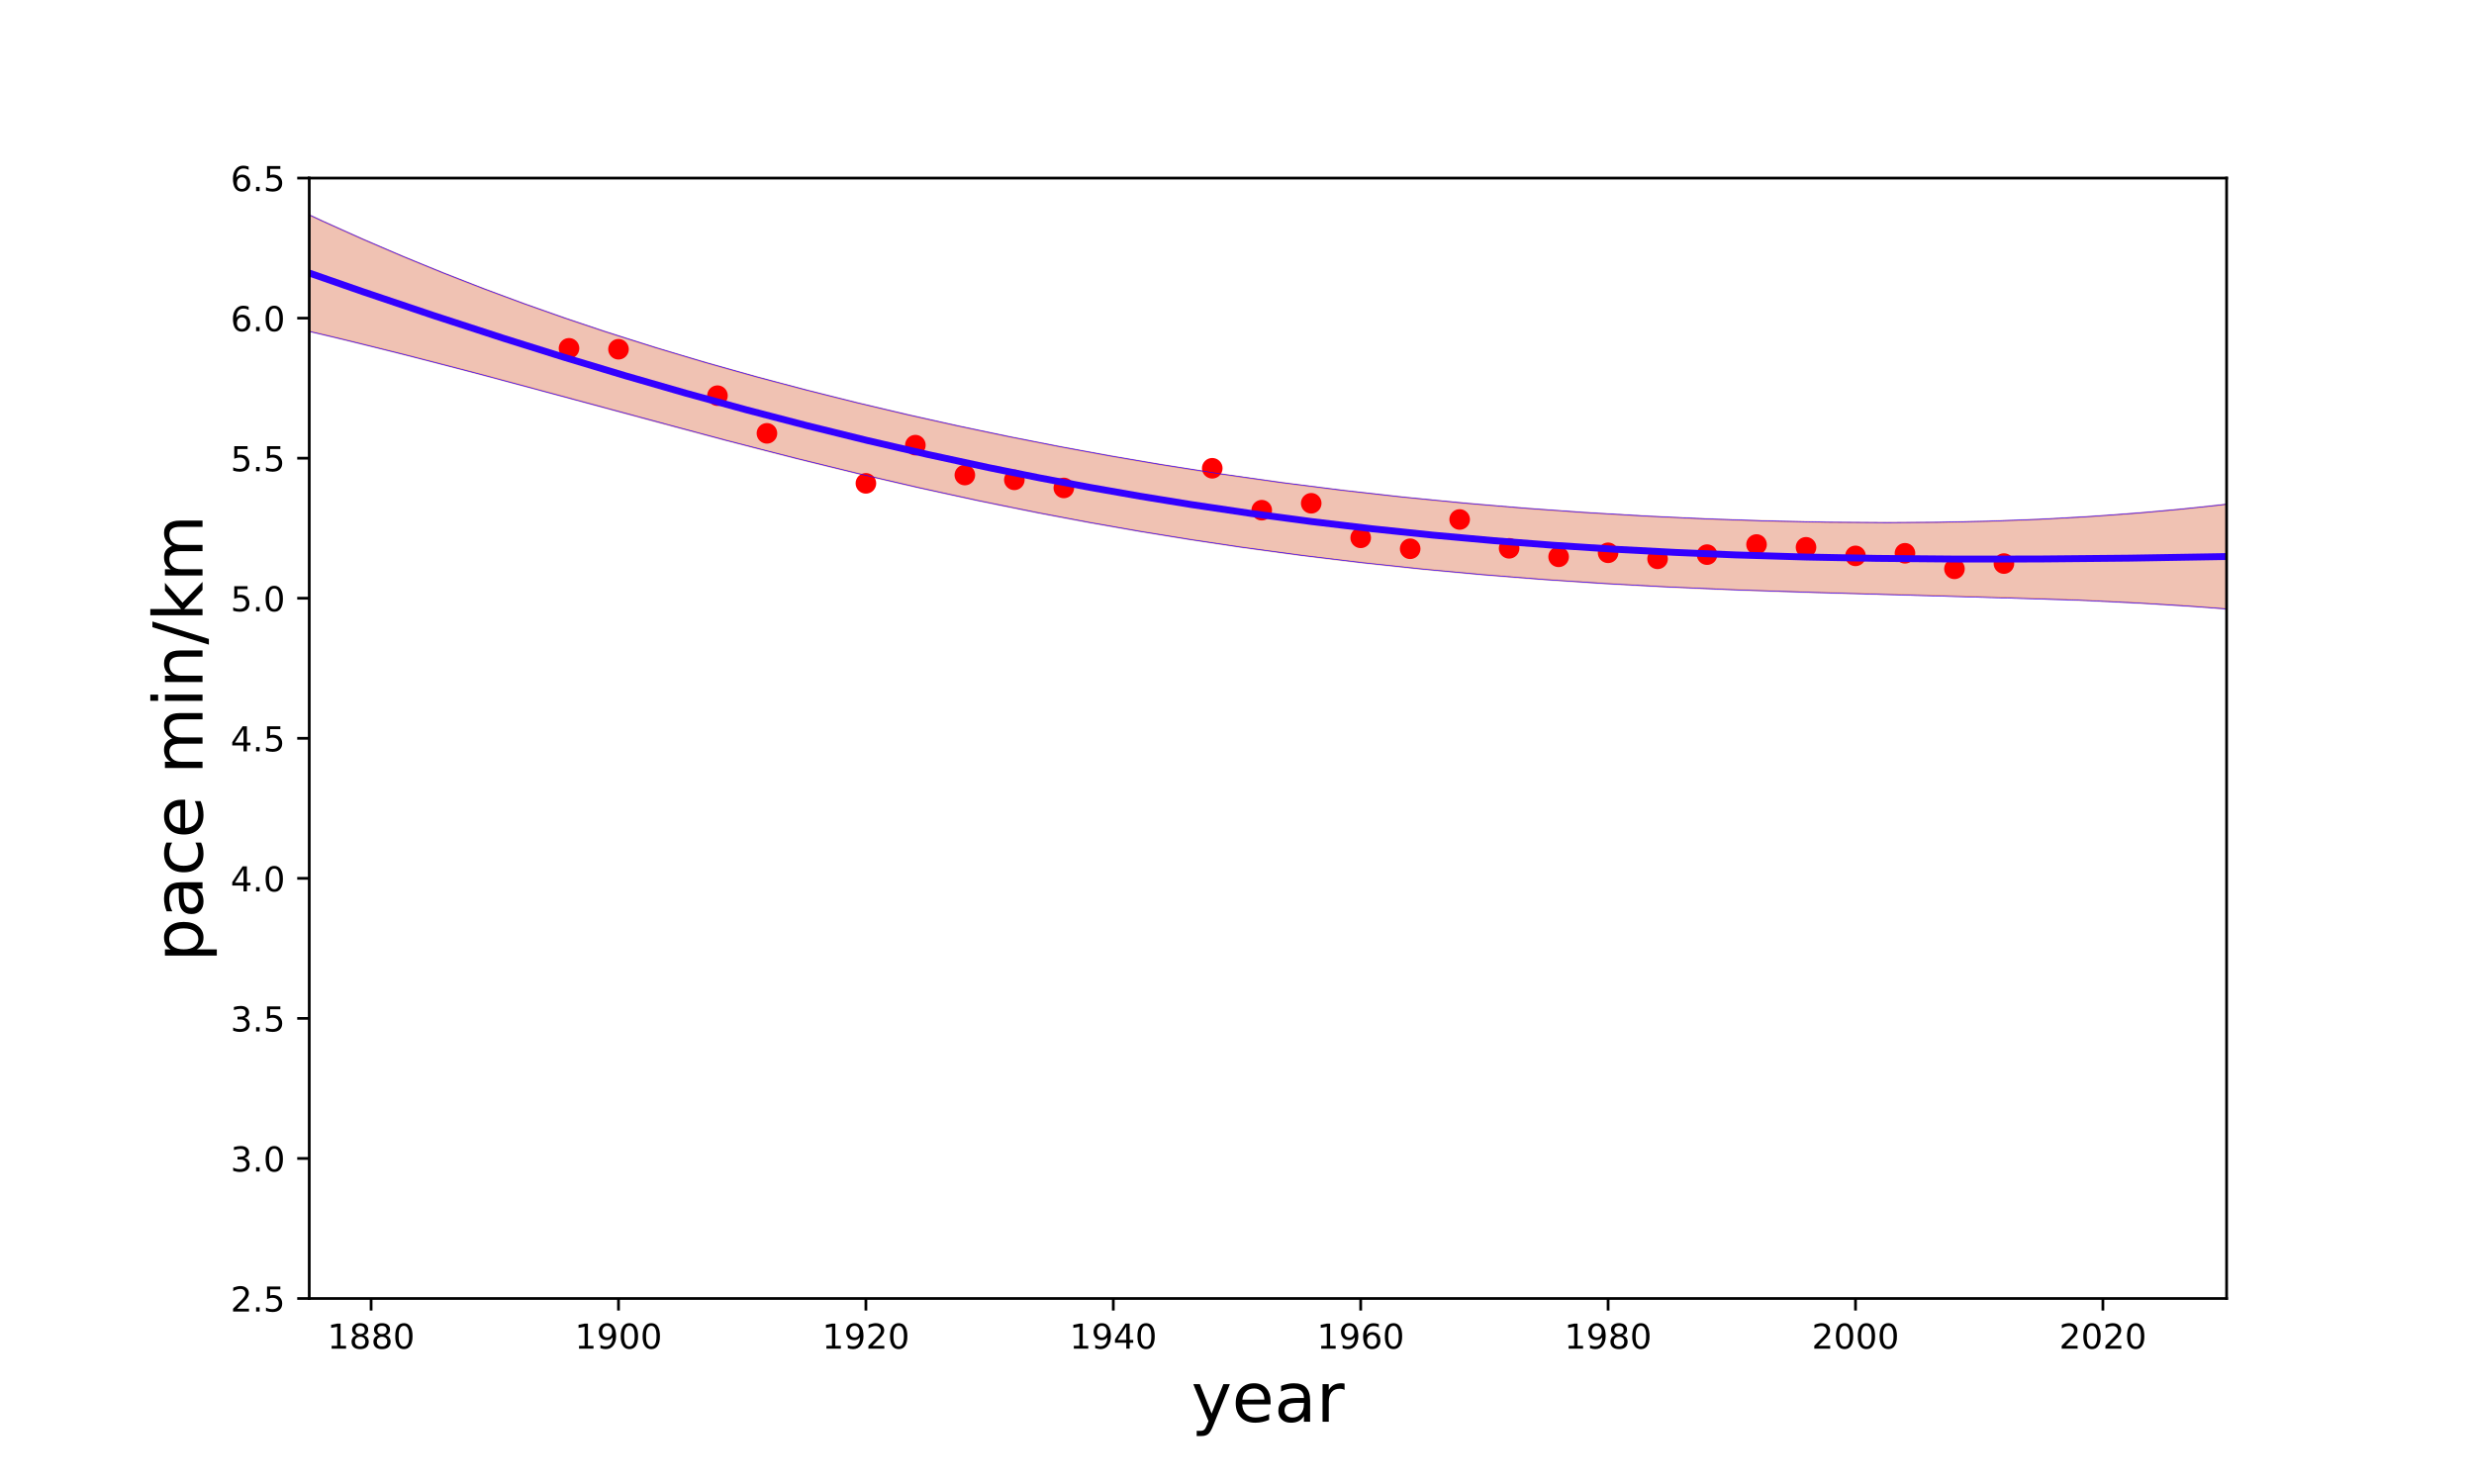 <?xml version="1.0" encoding="utf-8" standalone="no"?>
<!DOCTYPE svg PUBLIC "-//W3C//DTD SVG 1.1//EN"
  "http://www.w3.org/Graphics/SVG/1.1/DTD/svg11.dtd">
<!-- Created with matplotlib (http://matplotlib.org/) -->
<svg height="432pt" version="1.1" viewBox="0 0 720 432" width="720pt" xmlns="http://www.w3.org/2000/svg" xmlns:xlink="http://www.w3.org/1999/xlink">
 <defs>
  <style type="text/css">
*{stroke-linecap:butt;stroke-linejoin:round;}
  </style>
 </defs>
 <g id="figure_1">
  <g id="patch_1">
   <path d="M 0 432 
L 720 432 
L 720 0 
L 0 0 
z
" style="fill:none;"/>
  </g>
  <g id="axes_1">
   <g id="patch_2">
    <path d="M 90 378 
L 648 378 
L 648 51.84 
L 90 51.84 
z
" style="fill:none;"/>
   </g>
   <g id="patch_3">
    <path clip-path="url(#p2cc54bc4b0)" d="M 82.08 58.841 
L 85.018 60.237 
L 87.956 61.62 
L 90.894 62.988 
L 93.832 64.342 
L 96.769 65.682 
L 99.707 67.007 
L 102.645 68.319 
L 105.583 69.616 
L 108.521 70.899 
L 111.459 72.167 
L 114.397 73.421 
L 117.335 74.661 
L 120.273 75.886 
L 123.21 77.097 
L 126.148 78.294 
L 129.086 79.476 
L 132.024 80.644 
L 134.962 81.798 
L 137.9 82.937 
L 140.838 84.063 
L 143.776 85.174 
L 146.714 86.272 
L 149.651 87.356 
L 152.589 88.426 
L 155.527 89.483 
L 158.465 90.526 
L 161.403 91.557 
L 164.341 92.574 
L 167.279 93.579 
L 170.217 94.57 
L 173.155 95.55 
L 176.092 96.517 
L 179.03 97.472 
L 181.968 98.415 
L 184.906 99.347 
L 187.844 100.267 
L 190.782 101.176 
L 193.72 102.074 
L 196.658 102.96 
L 199.596 103.837 
L 202.533 104.702 
L 205.471 105.558 
L 208.409 106.403 
L 211.347 107.238 
L 214.285 108.064 
L 217.223 108.88 
L 220.161 109.686 
L 223.099 110.484 
L 226.037 111.272 
L 228.974 112.051 
L 231.912 112.821 
L 234.85 113.582 
L 237.788 114.335 
L 240.726 115.079 
L 243.664 115.814 
L 246.602 116.541 
L 249.54 117.26 
L 252.478 117.971 
L 255.415 118.674 
L 258.353 119.368 
L 261.291 120.055 
L 264.229 120.733 
L 267.167 121.404 
L 270.105 122.067 
L 273.043 122.722 
L 275.981 123.369 
L 278.919 124.008 
L 281.856 124.64 
L 284.794 125.264 
L 287.732 125.881 
L 290.67 126.49 
L 293.608 127.091 
L 296.546 127.684 
L 299.484 128.27 
L 302.422 128.849 
L 305.36 129.42 
L 308.297 129.983 
L 311.235 130.539 
L 314.173 131.087 
L 317.111 131.627 
L 320.049 132.16 
L 322.987 132.686 
L 325.925 133.204 
L 328.863 133.714 
L 331.801 134.217 
L 334.738 134.712 
L 337.676 135.2 
L 340.614 135.68 
L 343.552 136.153 
L 346.49 136.618 
L 349.428 137.076 
L 352.366 137.527 
L 355.304 137.969 
L 358.242 138.405 
L 361.179 138.833 
L 364.117 139.253 
L 367.055 139.667 
L 369.993 140.072 
L 372.931 140.471 
L 375.869 140.862 
L 378.807 141.246 
L 381.745 141.622 
L 384.683 141.991 
L 387.621 142.353 
L 390.558 142.708 
L 393.496 143.056 
L 396.434 143.396 
L 399.372 143.73 
L 402.31 144.056 
L 405.248 144.375 
L 408.186 144.688 
L 411.124 144.993 
L 414.062 145.292 
L 416.999 145.583 
L 419.937 145.868 
L 422.875 146.146 
L 425.813 146.418 
L 428.751 146.683 
L 431.689 146.941 
L 434.627 147.193 
L 437.565 147.438 
L 440.503 147.676 
L 443.44 147.908 
L 446.378 148.134 
L 449.316 148.354 
L 452.254 148.567 
L 455.192 148.774 
L 458.13 148.974 
L 461.068 149.169 
L 464.006 149.357 
L 466.944 149.539 
L 469.881 149.715 
L 472.819 149.885 
L 475.757 150.049 
L 478.695 150.207 
L 481.633 150.359 
L 484.571 150.505 
L 487.509 150.645 
L 490.447 150.779 
L 493.385 150.907 
L 496.322 151.029 
L 499.26 151.144 
L 502.198 151.254 
L 505.136 151.358 
L 508.074 151.455 
L 511.012 151.546 
L 513.95 151.631 
L 516.888 151.71 
L 519.826 151.783 
L 522.763 151.849 
L 525.701 151.908 
L 528.639 151.961 
L 531.577 152.007 
L 534.515 152.046 
L 537.453 152.078 
L 540.391 152.104 
L 543.329 152.122 
L 546.267 152.132 
L 549.204 152.136 
L 552.142 152.131 
L 555.08 152.119 
L 558.018 152.099 
L 560.956 152.071 
L 563.894 152.034 
L 566.832 151.989 
L 569.77 151.936 
L 572.708 151.874 
L 575.645 151.802 
L 578.583 151.722 
L 581.521 151.632 
L 584.459 151.532 
L 587.397 151.423 
L 590.335 151.304 
L 593.273 151.175 
L 596.211 151.036 
L 599.149 150.886 
L 602.086 150.726 
L 605.024 150.556 
L 607.962 150.374 
L 610.9 150.182 
L 613.838 149.979 
L 616.776 149.765 
L 619.714 149.539 
L 622.652 149.303 
L 625.59 149.055 
L 628.527 148.795 
L 631.465 148.525 
L 634.403 148.243 
L 637.341 147.95 
L 640.279 147.645 
L 643.217 147.328 
L 646.155 147.001 
L 649.093 146.662 
L 652.031 146.311 
L 654.968 145.949 
L 657.906 145.576 
L 660.844 145.192 
L 663.782 144.796 
L 666.72 144.39 
L 666.72 178.894 
L 663.782 178.612 
L 660.844 178.339 
L 657.906 178.076 
L 654.968 177.821 
L 652.031 177.576 
L 649.093 177.339 
L 646.155 177.11 
L 643.217 176.89 
L 640.279 176.679 
L 637.341 176.475 
L 634.403 176.28 
L 631.465 176.093 
L 628.527 175.913 
L 625.59 175.74 
L 622.652 175.575 
L 619.714 175.417 
L 616.776 175.266 
L 613.838 175.122 
L 610.9 174.983 
L 607.962 174.851 
L 605.024 174.725 
L 602.086 174.605 
L 599.149 174.489 
L 596.211 174.379 
L 593.273 174.273 
L 590.335 174.172 
L 587.397 174.075 
L 584.459 173.982 
L 581.521 173.892 
L 578.583 173.805 
L 575.645 173.721 
L 572.708 173.64 
L 569.77 173.56 
L 566.832 173.483 
L 563.894 173.406 
L 560.956 173.331 
L 558.018 173.257 
L 555.08 173.183 
L 552.142 173.109 
L 549.204 173.035 
L 546.267 172.961 
L 543.329 172.886 
L 540.391 172.81 
L 537.453 172.732 
L 534.515 172.653 
L 531.577 172.572 
L 528.639 172.488 
L 525.701 172.403 
L 522.763 172.314 
L 519.826 172.223 
L 516.888 172.129 
L 513.95 172.031 
L 511.012 171.93 
L 508.074 171.825 
L 505.136 171.716 
L 502.198 171.603 
L 499.26 171.485 
L 496.322 171.363 
L 493.385 171.237 
L 490.447 171.106 
L 487.509 170.97 
L 484.571 170.829 
L 481.633 170.682 
L 478.695 170.531 
L 475.757 170.374 
L 472.819 170.212 
L 469.881 170.044 
L 466.944 169.87 
L 464.006 169.69 
L 461.068 169.505 
L 458.13 169.313 
L 455.192 169.116 
L 452.254 168.912 
L 449.316 168.702 
L 446.378 168.486 
L 443.44 168.264 
L 440.503 168.035 
L 437.565 167.8 
L 434.627 167.558 
L 431.689 167.31 
L 428.751 167.055 
L 425.813 166.793 
L 422.875 166.525 
L 419.937 166.25 
L 416.999 165.968 
L 414.062 165.68 
L 411.124 165.384 
L 408.186 165.082 
L 405.248 164.772 
L 402.31 164.456 
L 399.372 164.133 
L 396.434 163.802 
L 393.496 163.465 
L 390.558 163.12 
L 387.621 162.768 
L 384.683 162.409 
L 381.745 162.043 
L 378.807 161.669 
L 375.869 161.289 
L 372.931 160.901 
L 369.993 160.505 
L 367.055 160.102 
L 364.117 159.692 
L 361.179 159.275 
L 358.242 158.85 
L 355.304 158.417 
L 352.366 157.977 
L 349.428 157.53 
L 346.49 157.075 
L 343.552 156.612 
L 340.614 156.142 
L 337.676 155.664 
L 334.738 155.179 
L 331.801 154.686 
L 328.863 154.185 
L 325.925 153.677 
L 322.987 153.161 
L 320.049 152.638 
L 317.111 152.106 
L 314.173 151.567 
L 311.235 151.021 
L 308.297 150.466 
L 305.36 149.905 
L 302.422 149.335 
L 299.484 148.758 
L 296.546 148.173 
L 293.608 147.58 
L 290.67 146.98 
L 287.732 146.373 
L 284.794 145.758 
L 281.856 145.135 
L 278.919 144.506 
L 275.981 143.868 
L 273.043 143.224 
L 270.105 142.572 
L 267.167 141.913 
L 264.229 141.247 
L 261.291 140.574 
L 258.353 139.895 
L 255.415 139.208 
L 252.478 138.515 
L 249.54 137.815 
L 246.602 137.109 
L 243.664 136.396 
L 240.726 135.678 
L 237.788 134.953 
L 234.85 134.223 
L 231.912 133.487 
L 228.974 132.746 
L 226.037 131.999 
L 223.099 131.247 
L 220.161 130.491 
L 217.223 129.73 
L 214.285 128.964 
L 211.347 128.195 
L 208.409 127.421 
L 205.471 126.644 
L 202.533 125.864 
L 199.596 125.08 
L 196.658 124.294 
L 193.72 123.505 
L 190.782 122.715 
L 187.844 121.922 
L 184.906 121.128 
L 181.968 120.332 
L 179.03 119.536 
L 176.092 118.739 
L 173.155 117.942 
L 170.217 117.144 
L 167.279 116.347 
L 164.341 115.551 
L 161.403 114.756 
L 158.465 113.962 
L 155.527 113.17 
L 152.589 112.379 
L 149.651 111.591 
L 146.714 110.805 
L 143.776 110.022 
L 140.838 109.242 
L 137.9 108.466 
L 134.962 107.692 
L 132.024 106.923 
L 129.086 106.158 
L 126.148 105.396 
L 123.21 104.64 
L 120.273 103.887 
L 117.335 103.14 
L 114.397 102.398 
L 111.459 101.661 
L 108.521 100.929 
L 105.583 100.202 
L 102.645 99.482 
L 99.707 98.767 
L 96.769 98.058 
L 93.832 97.355 
L 90.894 96.658 
L 87.956 95.967 
L 85.018 95.283 
L 82.08 94.605 
z
" style="fill:#cc3300;opacity:0.3;stroke:#cc3300;stroke-linejoin:miter;stroke-width:0.5;"/>
   </g>
   <g id="matplotlib.axis_1">
    <g id="xtick_1">
     <g id="line2d_1">
      <defs>
       <path d="M 0 0 
L 0 3.5 
" id="m3be81c0c0c" style="stroke:#000000;stroke-width:0.8;"/>
      </defs>
      <g>
       <use style="stroke:#000000;stroke-width:0.8;" x="108" xlink:href="#m3be81c0c0c" y="378"/>
      </g>
     </g>
     <g id="text_1">
      <!-- 1880 -->
      <defs>
       <path d="M 12.406 8.297 
L 28.516 8.297 
L 28.516 63.922 
L 10.984 60.406 
L 10.984 69.391 
L 28.422 72.906 
L 38.281 72.906 
L 38.281 8.297 
L 54.391 8.297 
L 54.391 0 
L 12.406 0 
z
" id="DejaVuSans-31"/>
       <path d="M 31.781 34.625 
Q 24.75 34.625 20.719 30.859 
Q 16.703 27.094 16.703 20.516 
Q 16.703 13.922 20.719 10.156 
Q 24.75 6.391 31.781 6.391 
Q 38.812 6.391 42.859 10.172 
Q 46.922 13.969 46.922 20.516 
Q 46.922 27.094 42.891 30.859 
Q 38.875 34.625 31.781 34.625 
z
M 21.922 38.812 
Q 15.578 40.375 12.031 44.719 
Q 8.5 49.078 8.5 55.328 
Q 8.5 64.062 14.719 69.141 
Q 20.953 74.219 31.781 74.219 
Q 42.672 74.219 48.875 69.141 
Q 55.078 64.062 55.078 55.328 
Q 55.078 49.078 51.531 44.719 
Q 48 40.375 41.703 38.812 
Q 48.828 37.156 52.797 32.312 
Q 56.781 27.484 56.781 20.516 
Q 56.781 9.906 50.312 4.234 
Q 43.844 -1.422 31.781 -1.422 
Q 19.734 -1.422 13.25 4.234 
Q 6.781 9.906 6.781 20.516 
Q 6.781 27.484 10.781 32.312 
Q 14.797 37.156 21.922 38.812 
z
M 18.312 54.391 
Q 18.312 48.734 21.844 45.562 
Q 25.391 42.391 31.781 42.391 
Q 38.141 42.391 41.719 45.562 
Q 45.312 48.734 45.312 54.391 
Q 45.312 60.062 41.719 63.234 
Q 38.141 66.406 31.781 66.406 
Q 25.391 66.406 21.844 63.234 
Q 18.312 60.062 18.312 54.391 
z
" id="DejaVuSans-38"/>
       <path d="M 31.781 66.406 
Q 24.172 66.406 20.328 58.906 
Q 16.5 51.422 16.5 36.375 
Q 16.5 21.391 20.328 13.891 
Q 24.172 6.391 31.781 6.391 
Q 39.453 6.391 43.281 13.891 
Q 47.125 21.391 47.125 36.375 
Q 47.125 51.422 43.281 58.906 
Q 39.453 66.406 31.781 66.406 
z
M 31.781 74.219 
Q 44.047 74.219 50.516 64.516 
Q 56.984 54.828 56.984 36.375 
Q 56.984 17.969 50.516 8.266 
Q 44.047 -1.422 31.781 -1.422 
Q 19.531 -1.422 13.062 8.266 
Q 6.594 17.969 6.594 36.375 
Q 6.594 54.828 13.062 64.516 
Q 19.531 74.219 31.781 74.219 
z
" id="DejaVuSans-30"/>
      </defs>
      <g transform="translate(95.275 392.598)scale(0.1 -0.1)">
       <use xlink:href="#DejaVuSans-31"/>
       <use x="63.623" xlink:href="#DejaVuSans-38"/>
       <use x="127.246" xlink:href="#DejaVuSans-38"/>
       <use x="190.869" xlink:href="#DejaVuSans-30"/>
      </g>
     </g>
    </g>
    <g id="xtick_2">
     <g id="line2d_2">
      <g>
       <use style="stroke:#000000;stroke-width:0.8;" x="180" xlink:href="#m3be81c0c0c" y="378"/>
      </g>
     </g>
     <g id="text_2">
      <!-- 1900 -->
      <defs>
       <path d="M 10.984 1.516 
L 10.984 10.5 
Q 14.703 8.734 18.5 7.812 
Q 22.312 6.891 25.984 6.891 
Q 35.75 6.891 40.891 13.453 
Q 46.047 20.016 46.781 33.406 
Q 43.953 29.203 39.594 26.953 
Q 35.25 24.703 29.984 24.703 
Q 19.047 24.703 12.672 31.312 
Q 6.297 37.938 6.297 49.422 
Q 6.297 60.641 12.938 67.422 
Q 19.578 74.219 30.609 74.219 
Q 43.266 74.219 49.922 64.516 
Q 56.594 54.828 56.594 36.375 
Q 56.594 19.141 48.406 8.859 
Q 40.234 -1.422 26.422 -1.422 
Q 22.703 -1.422 18.891 -0.688 
Q 15.094 0.047 10.984 1.516 
z
M 30.609 32.422 
Q 37.25 32.422 41.125 36.953 
Q 45.016 41.5 45.016 49.422 
Q 45.016 57.281 41.125 61.844 
Q 37.25 66.406 30.609 66.406 
Q 23.969 66.406 20.094 61.844 
Q 16.219 57.281 16.219 49.422 
Q 16.219 41.5 20.094 36.953 
Q 23.969 32.422 30.609 32.422 
z
" id="DejaVuSans-39"/>
      </defs>
      <g transform="translate(167.275 392.598)scale(0.1 -0.1)">
       <use xlink:href="#DejaVuSans-31"/>
       <use x="63.623" xlink:href="#DejaVuSans-39"/>
       <use x="127.246" xlink:href="#DejaVuSans-30"/>
       <use x="190.869" xlink:href="#DejaVuSans-30"/>
      </g>
     </g>
    </g>
    <g id="xtick_3">
     <g id="line2d_3">
      <g>
       <use style="stroke:#000000;stroke-width:0.8;" x="252" xlink:href="#m3be81c0c0c" y="378"/>
      </g>
     </g>
     <g id="text_3">
      <!-- 1920 -->
      <defs>
       <path d="M 19.188 8.297 
L 53.609 8.297 
L 53.609 0 
L 7.328 0 
L 7.328 8.297 
Q 12.938 14.109 22.625 23.891 
Q 32.328 33.688 34.812 36.531 
Q 39.547 41.844 41.422 45.531 
Q 43.312 49.219 43.312 52.781 
Q 43.312 58.594 39.234 62.25 
Q 35.156 65.922 28.609 65.922 
Q 23.969 65.922 18.812 64.312 
Q 13.672 62.703 7.812 59.422 
L 7.812 69.391 
Q 13.766 71.781 18.938 73 
Q 24.125 74.219 28.422 74.219 
Q 39.75 74.219 46.484 68.547 
Q 53.219 62.891 53.219 53.422 
Q 53.219 48.922 51.531 44.891 
Q 49.859 40.875 45.406 35.406 
Q 44.188 33.984 37.641 27.219 
Q 31.109 20.453 19.188 8.297 
z
" id="DejaVuSans-32"/>
      </defs>
      <g transform="translate(239.275 392.598)scale(0.1 -0.1)">
       <use xlink:href="#DejaVuSans-31"/>
       <use x="63.623" xlink:href="#DejaVuSans-39"/>
       <use x="127.246" xlink:href="#DejaVuSans-32"/>
       <use x="190.869" xlink:href="#DejaVuSans-30"/>
      </g>
     </g>
    </g>
    <g id="xtick_4">
     <g id="line2d_4">
      <g>
       <use style="stroke:#000000;stroke-width:0.8;" x="324" xlink:href="#m3be81c0c0c" y="378"/>
      </g>
     </g>
     <g id="text_4">
      <!-- 1940 -->
      <defs>
       <path d="M 37.797 64.312 
L 12.891 25.391 
L 37.797 25.391 
z
M 35.203 72.906 
L 47.609 72.906 
L 47.609 25.391 
L 58.016 25.391 
L 58.016 17.188 
L 47.609 17.188 
L 47.609 0 
L 37.797 0 
L 37.797 17.188 
L 4.891 17.188 
L 4.891 26.703 
z
" id="DejaVuSans-34"/>
      </defs>
      <g transform="translate(311.275 392.598)scale(0.1 -0.1)">
       <use xlink:href="#DejaVuSans-31"/>
       <use x="63.623" xlink:href="#DejaVuSans-39"/>
       <use x="127.246" xlink:href="#DejaVuSans-34"/>
       <use x="190.869" xlink:href="#DejaVuSans-30"/>
      </g>
     </g>
    </g>
    <g id="xtick_5">
     <g id="line2d_5">
      <g>
       <use style="stroke:#000000;stroke-width:0.8;" x="396" xlink:href="#m3be81c0c0c" y="378"/>
      </g>
     </g>
     <g id="text_5">
      <!-- 1960 -->
      <defs>
       <path d="M 33.016 40.375 
Q 26.375 40.375 22.484 35.828 
Q 18.609 31.297 18.609 23.391 
Q 18.609 15.531 22.484 10.953 
Q 26.375 6.391 33.016 6.391 
Q 39.656 6.391 43.531 10.953 
Q 47.406 15.531 47.406 23.391 
Q 47.406 31.297 43.531 35.828 
Q 39.656 40.375 33.016 40.375 
z
M 52.594 71.297 
L 52.594 62.312 
Q 48.875 64.062 45.094 64.984 
Q 41.312 65.922 37.594 65.922 
Q 27.828 65.922 22.672 59.328 
Q 17.531 52.734 16.797 39.406 
Q 19.672 43.656 24.016 45.922 
Q 28.375 48.188 33.594 48.188 
Q 44.578 48.188 50.953 41.516 
Q 57.328 34.859 57.328 23.391 
Q 57.328 12.156 50.688 5.359 
Q 44.047 -1.422 33.016 -1.422 
Q 20.359 -1.422 13.672 8.266 
Q 6.984 17.969 6.984 36.375 
Q 6.984 53.656 15.188 63.938 
Q 23.391 74.219 37.203 74.219 
Q 40.922 74.219 44.703 73.484 
Q 48.484 72.75 52.594 71.297 
z
" id="DejaVuSans-36"/>
      </defs>
      <g transform="translate(383.275 392.598)scale(0.1 -0.1)">
       <use xlink:href="#DejaVuSans-31"/>
       <use x="63.623" xlink:href="#DejaVuSans-39"/>
       <use x="127.246" xlink:href="#DejaVuSans-36"/>
       <use x="190.869" xlink:href="#DejaVuSans-30"/>
      </g>
     </g>
    </g>
    <g id="xtick_6">
     <g id="line2d_6">
      <g>
       <use style="stroke:#000000;stroke-width:0.8;" x="468" xlink:href="#m3be81c0c0c" y="378"/>
      </g>
     </g>
     <g id="text_6">
      <!-- 1980 -->
      <g transform="translate(455.275 392.598)scale(0.1 -0.1)">
       <use xlink:href="#DejaVuSans-31"/>
       <use x="63.623" xlink:href="#DejaVuSans-39"/>
       <use x="127.246" xlink:href="#DejaVuSans-38"/>
       <use x="190.869" xlink:href="#DejaVuSans-30"/>
      </g>
     </g>
    </g>
    <g id="xtick_7">
     <g id="line2d_7">
      <g>
       <use style="stroke:#000000;stroke-width:0.8;" x="540" xlink:href="#m3be81c0c0c" y="378"/>
      </g>
     </g>
     <g id="text_7">
      <!-- 2000 -->
      <g transform="translate(527.275 392.598)scale(0.1 -0.1)">
       <use xlink:href="#DejaVuSans-32"/>
       <use x="63.623" xlink:href="#DejaVuSans-30"/>
       <use x="127.246" xlink:href="#DejaVuSans-30"/>
       <use x="190.869" xlink:href="#DejaVuSans-30"/>
      </g>
     </g>
    </g>
    <g id="xtick_8">
     <g id="line2d_8">
      <g>
       <use style="stroke:#000000;stroke-width:0.8;" x="612" xlink:href="#m3be81c0c0c" y="378"/>
      </g>
     </g>
     <g id="text_8">
      <!-- 2020 -->
      <g transform="translate(599.275 392.598)scale(0.1 -0.1)">
       <use xlink:href="#DejaVuSans-32"/>
       <use x="63.623" xlink:href="#DejaVuSans-30"/>
       <use x="127.246" xlink:href="#DejaVuSans-32"/>
       <use x="190.869" xlink:href="#DejaVuSans-30"/>
      </g>
     </g>
    </g>
    <g id="text_9">
     <!-- year -->
     <defs>
      <path d="M 32.172 -5.078 
Q 28.375 -14.844 24.75 -17.812 
Q 21.141 -20.797 15.094 -20.797 
L 7.906 -20.797 
L 7.906 -13.281 
L 13.188 -13.281 
Q 16.891 -13.281 18.938 -11.516 
Q 21 -9.766 23.484 -3.219 
L 25.094 0.875 
L 2.984 54.688 
L 12.5 54.688 
L 29.594 11.922 
L 46.688 54.688 
L 56.203 54.688 
z
" id="DejaVuSans-79"/>
      <path d="M 56.203 29.594 
L 56.203 25.203 
L 14.891 25.203 
Q 15.484 15.922 20.484 11.062 
Q 25.484 6.203 34.422 6.203 
Q 39.594 6.203 44.453 7.469 
Q 49.312 8.734 54.109 11.281 
L 54.109 2.781 
Q 49.266 0.734 44.188 -0.344 
Q 39.109 -1.422 33.891 -1.422 
Q 20.797 -1.422 13.156 6.188 
Q 5.516 13.812 5.516 26.812 
Q 5.516 40.234 12.766 48.109 
Q 20.016 56 32.328 56 
Q 43.359 56 49.781 48.891 
Q 56.203 41.797 56.203 29.594 
z
M 47.219 32.234 
Q 47.125 39.594 43.094 43.984 
Q 39.062 48.391 32.422 48.391 
Q 24.906 48.391 20.391 44.141 
Q 15.875 39.891 15.188 32.172 
z
" id="DejaVuSans-65"/>
      <path d="M 34.281 27.484 
Q 23.391 27.484 19.188 25 
Q 14.984 22.516 14.984 16.5 
Q 14.984 11.719 18.141 8.906 
Q 21.297 6.109 26.703 6.109 
Q 34.188 6.109 38.703 11.406 
Q 43.219 16.703 43.219 25.484 
L 43.219 27.484 
z
M 52.203 31.203 
L 52.203 0 
L 43.219 0 
L 43.219 8.297 
Q 40.141 3.328 35.547 0.953 
Q 30.953 -1.422 24.312 -1.422 
Q 15.922 -1.422 10.953 3.297 
Q 6 8.016 6 15.922 
Q 6 25.141 12.172 29.828 
Q 18.359 34.516 30.609 34.516 
L 43.219 34.516 
L 43.219 35.406 
Q 43.219 41.609 39.141 45 
Q 35.062 48.391 27.688 48.391 
Q 23 48.391 18.547 47.266 
Q 14.109 46.141 10.016 43.891 
L 10.016 52.203 
Q 14.938 54.109 19.578 55.047 
Q 24.219 56 28.609 56 
Q 40.484 56 46.344 49.844 
Q 52.203 43.703 52.203 31.203 
z
" id="DejaVuSans-61"/>
      <path d="M 41.109 46.297 
Q 39.594 47.172 37.812 47.578 
Q 36.031 48 33.891 48 
Q 26.266 48 22.188 43.047 
Q 18.109 38.094 18.109 28.812 
L 18.109 0 
L 9.078 0 
L 9.078 54.688 
L 18.109 54.688 
L 18.109 46.188 
Q 20.953 51.172 25.484 53.578 
Q 30.031 56 36.531 56 
Q 37.453 56 38.578 55.875 
Q 39.703 55.766 41.062 55.516 
z
" id="DejaVuSans-72"/>
     </defs>
     <g transform="translate(346.689 413.875)scale(0.2 -0.2)">
      <use xlink:href="#DejaVuSans-79"/>
      <use x="59.18" xlink:href="#DejaVuSans-65"/>
      <use x="120.703" xlink:href="#DejaVuSans-61"/>
      <use x="181.982" xlink:href="#DejaVuSans-72"/>
     </g>
    </g>
   </g>
   <g id="matplotlib.axis_2">
    <g id="ytick_1">
     <g id="line2d_9">
      <defs>
       <path d="M 0 0 
L -3.5 0 
" id="md07fd43287" style="stroke:#000000;stroke-width:0.8;"/>
      </defs>
      <g>
       <use style="stroke:#000000;stroke-width:0.8;" x="90" xlink:href="#md07fd43287" y="378"/>
      </g>
     </g>
     <g id="text_10">
      <!-- 2.5 -->
      <defs>
       <path d="M 10.688 12.406 
L 21 12.406 
L 21 0 
L 10.688 0 
z
" id="DejaVuSans-2e"/>
       <path d="M 10.797 72.906 
L 49.516 72.906 
L 49.516 64.594 
L 19.828 64.594 
L 19.828 46.734 
Q 21.969 47.469 24.109 47.828 
Q 26.266 48.188 28.422 48.188 
Q 40.625 48.188 47.75 41.5 
Q 54.891 34.812 54.891 23.391 
Q 54.891 11.625 47.562 5.094 
Q 40.234 -1.422 26.906 -1.422 
Q 22.312 -1.422 17.547 -0.641 
Q 12.797 0.141 7.719 1.703 
L 7.719 11.625 
Q 12.109 9.234 16.797 8.062 
Q 21.484 6.891 26.703 6.891 
Q 35.156 6.891 40.078 11.328 
Q 45.016 15.766 45.016 23.391 
Q 45.016 31 40.078 35.438 
Q 35.156 39.891 26.703 39.891 
Q 22.75 39.891 18.812 39.016 
Q 14.891 38.141 10.797 36.281 
z
" id="DejaVuSans-35"/>
      </defs>
      <g transform="translate(67.097 381.799)scale(0.1 -0.1)">
       <use xlink:href="#DejaVuSans-32"/>
       <use x="63.623" xlink:href="#DejaVuSans-2e"/>
       <use x="95.41" xlink:href="#DejaVuSans-35"/>
      </g>
     </g>
    </g>
    <g id="ytick_2">
     <g id="line2d_10">
      <g>
       <use style="stroke:#000000;stroke-width:0.8;" x="90" xlink:href="#md07fd43287" y="337.23"/>
      </g>
     </g>
     <g id="text_11">
      <!-- 3.0 -->
      <defs>
       <path d="M 40.578 39.312 
Q 47.656 37.797 51.625 33 
Q 55.609 28.219 55.609 21.188 
Q 55.609 10.406 48.188 4.484 
Q 40.766 -1.422 27.094 -1.422 
Q 22.516 -1.422 17.656 -0.516 
Q 12.797 0.391 7.625 2.203 
L 7.625 11.719 
Q 11.719 9.328 16.594 8.109 
Q 21.484 6.891 26.812 6.891 
Q 36.078 6.891 40.938 10.547 
Q 45.797 14.203 45.797 21.188 
Q 45.797 27.641 41.281 31.266 
Q 36.766 34.906 28.719 34.906 
L 20.219 34.906 
L 20.219 43.016 
L 29.109 43.016 
Q 36.375 43.016 40.234 45.922 
Q 44.094 48.828 44.094 54.297 
Q 44.094 59.906 40.109 62.906 
Q 36.141 65.922 28.719 65.922 
Q 24.656 65.922 20.016 65.031 
Q 15.375 64.156 9.812 62.312 
L 9.812 71.094 
Q 15.438 72.656 20.344 73.438 
Q 25.25 74.219 29.594 74.219 
Q 40.828 74.219 47.359 69.109 
Q 53.906 64.016 53.906 55.328 
Q 53.906 49.266 50.438 45.094 
Q 46.969 40.922 40.578 39.312 
z
" id="DejaVuSans-33"/>
      </defs>
      <g transform="translate(67.097 341.029)scale(0.1 -0.1)">
       <use xlink:href="#DejaVuSans-33"/>
       <use x="63.623" xlink:href="#DejaVuSans-2e"/>
       <use x="95.41" xlink:href="#DejaVuSans-30"/>
      </g>
     </g>
    </g>
    <g id="ytick_3">
     <g id="line2d_11">
      <g>
       <use style="stroke:#000000;stroke-width:0.8;" x="90" xlink:href="#md07fd43287" y="296.46"/>
      </g>
     </g>
     <g id="text_12">
      <!-- 3.5 -->
      <g transform="translate(67.097 300.259)scale(0.1 -0.1)">
       <use xlink:href="#DejaVuSans-33"/>
       <use x="63.623" xlink:href="#DejaVuSans-2e"/>
       <use x="95.41" xlink:href="#DejaVuSans-35"/>
      </g>
     </g>
    </g>
    <g id="ytick_4">
     <g id="line2d_12">
      <g>
       <use style="stroke:#000000;stroke-width:0.8;" x="90" xlink:href="#md07fd43287" y="255.69"/>
      </g>
     </g>
     <g id="text_13">
      <!-- 4.0 -->
      <g transform="translate(67.097 259.489)scale(0.1 -0.1)">
       <use xlink:href="#DejaVuSans-34"/>
       <use x="63.623" xlink:href="#DejaVuSans-2e"/>
       <use x="95.41" xlink:href="#DejaVuSans-30"/>
      </g>
     </g>
    </g>
    <g id="ytick_5">
     <g id="line2d_13">
      <g>
       <use style="stroke:#000000;stroke-width:0.8;" x="90" xlink:href="#md07fd43287" y="214.92"/>
      </g>
     </g>
     <g id="text_14">
      <!-- 4.5 -->
      <g transform="translate(67.097 218.719)scale(0.1 -0.1)">
       <use xlink:href="#DejaVuSans-34"/>
       <use x="63.623" xlink:href="#DejaVuSans-2e"/>
       <use x="95.41" xlink:href="#DejaVuSans-35"/>
      </g>
     </g>
    </g>
    <g id="ytick_6">
     <g id="line2d_14">
      <g>
       <use style="stroke:#000000;stroke-width:0.8;" x="90" xlink:href="#md07fd43287" y="174.15"/>
      </g>
     </g>
     <g id="text_15">
      <!-- 5.0 -->
      <g transform="translate(67.097 177.949)scale(0.1 -0.1)">
       <use xlink:href="#DejaVuSans-35"/>
       <use x="63.623" xlink:href="#DejaVuSans-2e"/>
       <use x="95.41" xlink:href="#DejaVuSans-30"/>
      </g>
     </g>
    </g>
    <g id="ytick_7">
     <g id="line2d_15">
      <g>
       <use style="stroke:#000000;stroke-width:0.8;" x="90" xlink:href="#md07fd43287" y="133.38"/>
      </g>
     </g>
     <g id="text_16">
      <!-- 5.5 -->
      <g transform="translate(67.097 137.179)scale(0.1 -0.1)">
       <use xlink:href="#DejaVuSans-35"/>
       <use x="63.623" xlink:href="#DejaVuSans-2e"/>
       <use x="95.41" xlink:href="#DejaVuSans-35"/>
      </g>
     </g>
    </g>
    <g id="ytick_8">
     <g id="line2d_16">
      <g>
       <use style="stroke:#000000;stroke-width:0.8;" x="90" xlink:href="#md07fd43287" y="92.61"/>
      </g>
     </g>
     <g id="text_17">
      <!-- 6.0 -->
      <g transform="translate(67.097 96.409)scale(0.1 -0.1)">
       <use xlink:href="#DejaVuSans-36"/>
       <use x="63.623" xlink:href="#DejaVuSans-2e"/>
       <use x="95.41" xlink:href="#DejaVuSans-30"/>
      </g>
     </g>
    </g>
    <g id="ytick_9">
     <g id="line2d_17">
      <g>
       <use style="stroke:#000000;stroke-width:0.8;" x="90" xlink:href="#md07fd43287" y="51.84"/>
      </g>
     </g>
     <g id="text_18">
      <!-- 6.5 -->
      <g transform="translate(67.097 55.639)scale(0.1 -0.1)">
       <use xlink:href="#DejaVuSans-36"/>
       <use x="63.623" xlink:href="#DejaVuSans-2e"/>
       <use x="95.41" xlink:href="#DejaVuSans-35"/>
      </g>
     </g>
    </g>
    <g id="text_19">
     <!-- pace min/km -->
     <defs>
      <path d="M 18.109 8.203 
L 18.109 -20.797 
L 9.078 -20.797 
L 9.078 54.688 
L 18.109 54.688 
L 18.109 46.391 
Q 20.953 51.266 25.266 53.625 
Q 29.594 56 35.594 56 
Q 45.562 56 51.781 48.094 
Q 58.016 40.188 58.016 27.297 
Q 58.016 14.406 51.781 6.484 
Q 45.562 -1.422 35.594 -1.422 
Q 29.594 -1.422 25.266 0.953 
Q 20.953 3.328 18.109 8.203 
z
M 48.688 27.297 
Q 48.688 37.203 44.609 42.844 
Q 40.531 48.484 33.406 48.484 
Q 26.266 48.484 22.188 42.844 
Q 18.109 37.203 18.109 27.297 
Q 18.109 17.391 22.188 11.75 
Q 26.266 6.109 33.406 6.109 
Q 40.531 6.109 44.609 11.75 
Q 48.688 17.391 48.688 27.297 
z
" id="DejaVuSans-70"/>
      <path d="M 48.781 52.594 
L 48.781 44.188 
Q 44.969 46.297 41.141 47.344 
Q 37.312 48.391 33.406 48.391 
Q 24.656 48.391 19.812 42.844 
Q 14.984 37.312 14.984 27.297 
Q 14.984 17.281 19.812 11.734 
Q 24.656 6.203 33.406 6.203 
Q 37.312 6.203 41.141 7.25 
Q 44.969 8.297 48.781 10.406 
L 48.781 2.094 
Q 45.016 0.344 40.984 -0.531 
Q 36.969 -1.422 32.422 -1.422 
Q 20.062 -1.422 12.781 6.344 
Q 5.516 14.109 5.516 27.297 
Q 5.516 40.672 12.859 48.328 
Q 20.219 56 33.016 56 
Q 37.156 56 41.109 55.141 
Q 45.062 54.297 48.781 52.594 
z
" id="DejaVuSans-63"/>
      <path id="DejaVuSans-20"/>
      <path d="M 52 44.188 
Q 55.375 50.25 60.062 53.125 
Q 64.75 56 71.094 56 
Q 79.641 56 84.281 50.016 
Q 88.922 44.047 88.922 33.016 
L 88.922 0 
L 79.891 0 
L 79.891 32.719 
Q 79.891 40.578 77.094 44.375 
Q 74.312 48.188 68.609 48.188 
Q 61.625 48.188 57.562 43.547 
Q 53.516 38.922 53.516 30.906 
L 53.516 0 
L 44.484 0 
L 44.484 32.719 
Q 44.484 40.625 41.703 44.406 
Q 38.922 48.188 33.109 48.188 
Q 26.219 48.188 22.156 43.531 
Q 18.109 38.875 18.109 30.906 
L 18.109 0 
L 9.078 0 
L 9.078 54.688 
L 18.109 54.688 
L 18.109 46.188 
Q 21.188 51.219 25.484 53.609 
Q 29.781 56 35.688 56 
Q 41.656 56 45.828 52.969 
Q 50 49.953 52 44.188 
z
" id="DejaVuSans-6d"/>
      <path d="M 9.422 54.688 
L 18.406 54.688 
L 18.406 0 
L 9.422 0 
z
M 9.422 75.984 
L 18.406 75.984 
L 18.406 64.594 
L 9.422 64.594 
z
" id="DejaVuSans-69"/>
      <path d="M 54.891 33.016 
L 54.891 0 
L 45.906 0 
L 45.906 32.719 
Q 45.906 40.484 42.875 44.328 
Q 39.844 48.188 33.797 48.188 
Q 26.516 48.188 22.312 43.547 
Q 18.109 38.922 18.109 30.906 
L 18.109 0 
L 9.078 0 
L 9.078 54.688 
L 18.109 54.688 
L 18.109 46.188 
Q 21.344 51.125 25.703 53.562 
Q 30.078 56 35.797 56 
Q 45.219 56 50.047 50.172 
Q 54.891 44.344 54.891 33.016 
z
" id="DejaVuSans-6e"/>
      <path d="M 25.391 72.906 
L 33.688 72.906 
L 8.297 -9.281 
L 0 -9.281 
z
" id="DejaVuSans-2f"/>
      <path d="M 9.078 75.984 
L 18.109 75.984 
L 18.109 31.109 
L 44.922 54.688 
L 56.391 54.688 
L 27.391 29.109 
L 57.625 0 
L 45.906 0 
L 18.109 26.703 
L 18.109 0 
L 9.078 0 
z
" id="DejaVuSans-6b"/>
     </defs>
     <g transform="translate(58.938 279.983)rotate(-90)scale(0.2 -0.2)">
      <use xlink:href="#DejaVuSans-70"/>
      <use x="63.477" xlink:href="#DejaVuSans-61"/>
      <use x="124.756" xlink:href="#DejaVuSans-63"/>
      <use x="179.736" xlink:href="#DejaVuSans-65"/>
      <use x="241.26" xlink:href="#DejaVuSans-20"/>
      <use x="273.047" xlink:href="#DejaVuSans-6d"/>
      <use x="370.459" xlink:href="#DejaVuSans-69"/>
      <use x="398.242" xlink:href="#DejaVuSans-6e"/>
      <use x="461.621" xlink:href="#DejaVuSans-2f"/>
      <use x="495.312" xlink:href="#DejaVuSans-6b"/>
      <use x="553.223" xlink:href="#DejaVuSans-6d"/>
     </g>
    </g>
   </g>
   <g id="line2d_18">
    <defs>
     <path d="M 0 2.5 
C 0.663 2.5 1.299 2.237 1.768 1.768 
C 2.237 1.299 2.5 0.663 2.5 0 
C 2.5 -0.663 2.237 -1.299 1.768 -1.768 
C 1.299 -2.237 0.663 -2.5 0 -2.5 
C -0.663 -2.5 -1.299 -2.237 -1.768 -1.768 
C -2.237 -1.299 -2.5 -0.663 -2.5 0 
C -2.5 0.663 -2.237 1.299 -1.768 1.768 
C -1.299 2.237 -0.663 2.5 0 2.5 
z
" id="md0c18fa9b6" style="stroke:#ff0000;"/>
    </defs>
    <g clip-path="url(#p2cc54bc4b0)">
     <use style="fill:#ff0000;stroke:#ff0000;" x="165.6" xlink:href="#md0c18fa9b6" y="101.4"/>
     <use style="fill:#ff0000;stroke:#ff0000;" x="180" xlink:href="#md0c18fa9b6" y="101.666"/>
     <use style="fill:#ff0000;stroke:#ff0000;" x="208.8" xlink:href="#md0c18fa9b6" y="115.186"/>
     <use style="fill:#ff0000;stroke:#ff0000;" x="223.2" xlink:href="#md0c18fa9b6" y="126.147"/>
     <use style="fill:#ff0000;stroke:#ff0000;" x="252" xlink:href="#md0c18fa9b6" y="140.703"/>
     <use style="fill:#ff0000;stroke:#ff0000;" x="266.4" xlink:href="#md0c18fa9b6" y="129.582"/>
     <use style="fill:#ff0000;stroke:#ff0000;" x="280.8" xlink:href="#md0c18fa9b6" y="138.291"/>
     <use style="fill:#ff0000;stroke:#ff0000;" x="295.2" xlink:href="#md0c18fa9b6" y="139.686"/>
     <use style="fill:#ff0000;stroke:#ff0000;" x="309.6" xlink:href="#md0c18fa9b6" y="142.042"/>
     <use style="fill:#ff0000;stroke:#ff0000;" x="352.8" xlink:href="#md0c18fa9b6" y="136.317"/>
     <use style="fill:#ff0000;stroke:#ff0000;" x="367.2" xlink:href="#md0c18fa9b6" y="148.519"/>
     <use style="fill:#ff0000;stroke:#ff0000;" x="381.6" xlink:href="#md0c18fa9b6" y="146.507"/>
     <use style="fill:#ff0000;stroke:#ff0000;" x="396" xlink:href="#md0c18fa9b6" y="156.562"/>
     <use style="fill:#ff0000;stroke:#ff0000;" x="410.4" xlink:href="#md0c18fa9b6" y="159.749"/>
     <use style="fill:#ff0000;stroke:#ff0000;" x="424.8" xlink:href="#md0c18fa9b6" y="151.226"/>
     <use style="fill:#ff0000;stroke:#ff0000;" x="439.2" xlink:href="#md0c18fa9b6" y="159.614"/>
     <use style="fill:#ff0000;stroke:#ff0000;" x="453.6" xlink:href="#md0c18fa9b6" y="162.095"/>
     <use style="fill:#ff0000;stroke:#ff0000;" x="468" xlink:href="#md0c18fa9b6" y="160.923"/>
     <use style="fill:#ff0000;stroke:#ff0000;" x="482.4" xlink:href="#md0c18fa9b6" y="162.68"/>
     <use style="fill:#ff0000;stroke:#ff0000;" x="496.8" xlink:href="#md0c18fa9b6" y="161.457"/>
     <use style="fill:#ff0000;stroke:#ff0000;" x="511.2" xlink:href="#md0c18fa9b6" y="158.512"/>
     <use style="fill:#ff0000;stroke:#ff0000;" x="525.6" xlink:href="#md0c18fa9b6" y="159.322"/>
     <use style="fill:#ff0000;stroke:#ff0000;" x="540" xlink:href="#md0c18fa9b6" y="161.819"/>
     <use style="fill:#ff0000;stroke:#ff0000;" x="554.4" xlink:href="#md0c18fa9b6" y="161.061"/>
     <use style="fill:#ff0000;stroke:#ff0000;" x="568.8" xlink:href="#md0c18fa9b6" y="165.591"/>
     <use style="fill:#ff0000;stroke:#ff0000;" x="583.2" xlink:href="#md0c18fa9b6" y="164.058"/>
    </g>
   </g>
   <g id="line2d_19">
    <path clip-path="url(#p2cc54bc4b0)" d="M 82.08 76.723 
L 105.583 84.909 
L 126.148 91.845 
L 146.714 98.539 
L 164.341 104.063 
L 181.968 109.374 
L 199.596 114.458 
L 217.223 119.305 
L 234.85 123.902 
L 252.478 128.243 
L 270.105 132.319 
L 287.732 136.127 
L 302.422 139.092 
L 317.111 141.867 
L 331.801 144.451 
L 346.49 146.847 
L 364.117 149.473 
L 381.745 151.832 
L 399.372 153.931 
L 416.999 155.776 
L 434.627 157.375 
L 452.254 158.74 
L 469.881 159.879 
L 487.509 160.807 
L 505.136 161.537 
L 525.701 162.155 
L 546.267 162.547 
L 569.77 162.748 
L 593.273 162.724 
L 619.714 162.478 
L 652.031 161.943 
L 666.72 161.642 
L 666.72 161.642 
" style="fill:none;stroke:#3300ff;stroke-linecap:square;stroke-width:2;"/>
   </g>
   <g id="line2d_20">
    <path clip-path="url(#p2cc54bc4b0)" d="M 82.08 58.841 
L 93.832 64.342 
L 105.583 69.616 
L 117.335 74.661 
L 129.086 79.476 
L 140.838 84.063 
L 152.589 88.426 
L 164.341 92.574 
L 176.092 96.517 
L 190.782 101.176 
L 205.471 105.558 
L 220.161 109.686 
L 234.85 113.582 
L 249.54 117.26 
L 264.229 120.733 
L 278.919 124.008 
L 293.608 127.091 
L 308.297 129.983 
L 322.987 132.686 
L 337.676 135.2 
L 355.304 137.969 
L 372.931 140.471 
L 390.558 142.708 
L 408.186 144.688 
L 425.813 146.418 
L 443.44 147.908 
L 461.068 149.169 
L 478.695 150.207 
L 496.322 151.029 
L 513.95 151.631 
L 531.577 152.007 
L 549.204 152.136 
L 563.894 152.034 
L 578.583 151.722 
L 593.273 151.175 
L 607.962 150.374 
L 622.652 149.303 
L 634.403 148.243 
L 646.155 147.001 
L 657.906 145.576 
L 666.72 144.39 
L 666.72 144.39 
" style="fill:none;stroke:#3300ff;stroke-linecap:square;stroke-width:0.2;"/>
   </g>
   <g id="line2d_21">
    <path clip-path="url(#p2cc54bc4b0)" d="M 82.08 94.605 
L 99.707 98.767 
L 117.335 103.14 
L 137.9 108.466 
L 167.279 116.347 
L 211.347 128.195 
L 231.912 133.487 
L 249.54 137.815 
L 267.167 141.913 
L 284.794 145.758 
L 302.422 149.335 
L 317.111 152.106 
L 331.801 154.686 
L 346.49 157.075 
L 361.179 159.275 
L 378.807 161.669 
L 396.434 163.802 
L 414.062 165.68 
L 431.689 167.31 
L 449.316 168.702 
L 466.944 169.87 
L 484.571 170.829 
L 505.136 171.716 
L 528.639 172.488 
L 605.024 174.725 
L 622.652 175.575 
L 637.341 176.475 
L 652.031 177.576 
L 666.72 178.894 
L 666.72 178.894 
" style="fill:none;stroke:#3300ff;stroke-linecap:square;stroke-width:0.2;"/>
   </g>
   <g id="patch_4">
    <path d="M 90 378 
L 90 51.84 
" style="fill:none;stroke:#000000;stroke-linecap:square;stroke-linejoin:miter;stroke-width:0.8;"/>
   </g>
   <g id="patch_5">
    <path d="M 648 378 
L 648 51.84 
" style="fill:none;stroke:#000000;stroke-linecap:square;stroke-linejoin:miter;stroke-width:0.8;"/>
   </g>
   <g id="patch_6">
    <path d="M 90 378 
L 648 378 
" style="fill:none;stroke:#000000;stroke-linecap:square;stroke-linejoin:miter;stroke-width:0.8;"/>
   </g>
   <g id="patch_7">
    <path d="M 90 51.84 
L 648 51.84 
" style="fill:none;stroke:#000000;stroke-linecap:square;stroke-linejoin:miter;stroke-width:0.8;"/>
   </g>
  </g>
 </g>
 <defs>
  <clipPath id="p2cc54bc4b0">
   <rect height="326.16" width="558" x="90" y="51.84"/>
  </clipPath>
 </defs>
</svg>

